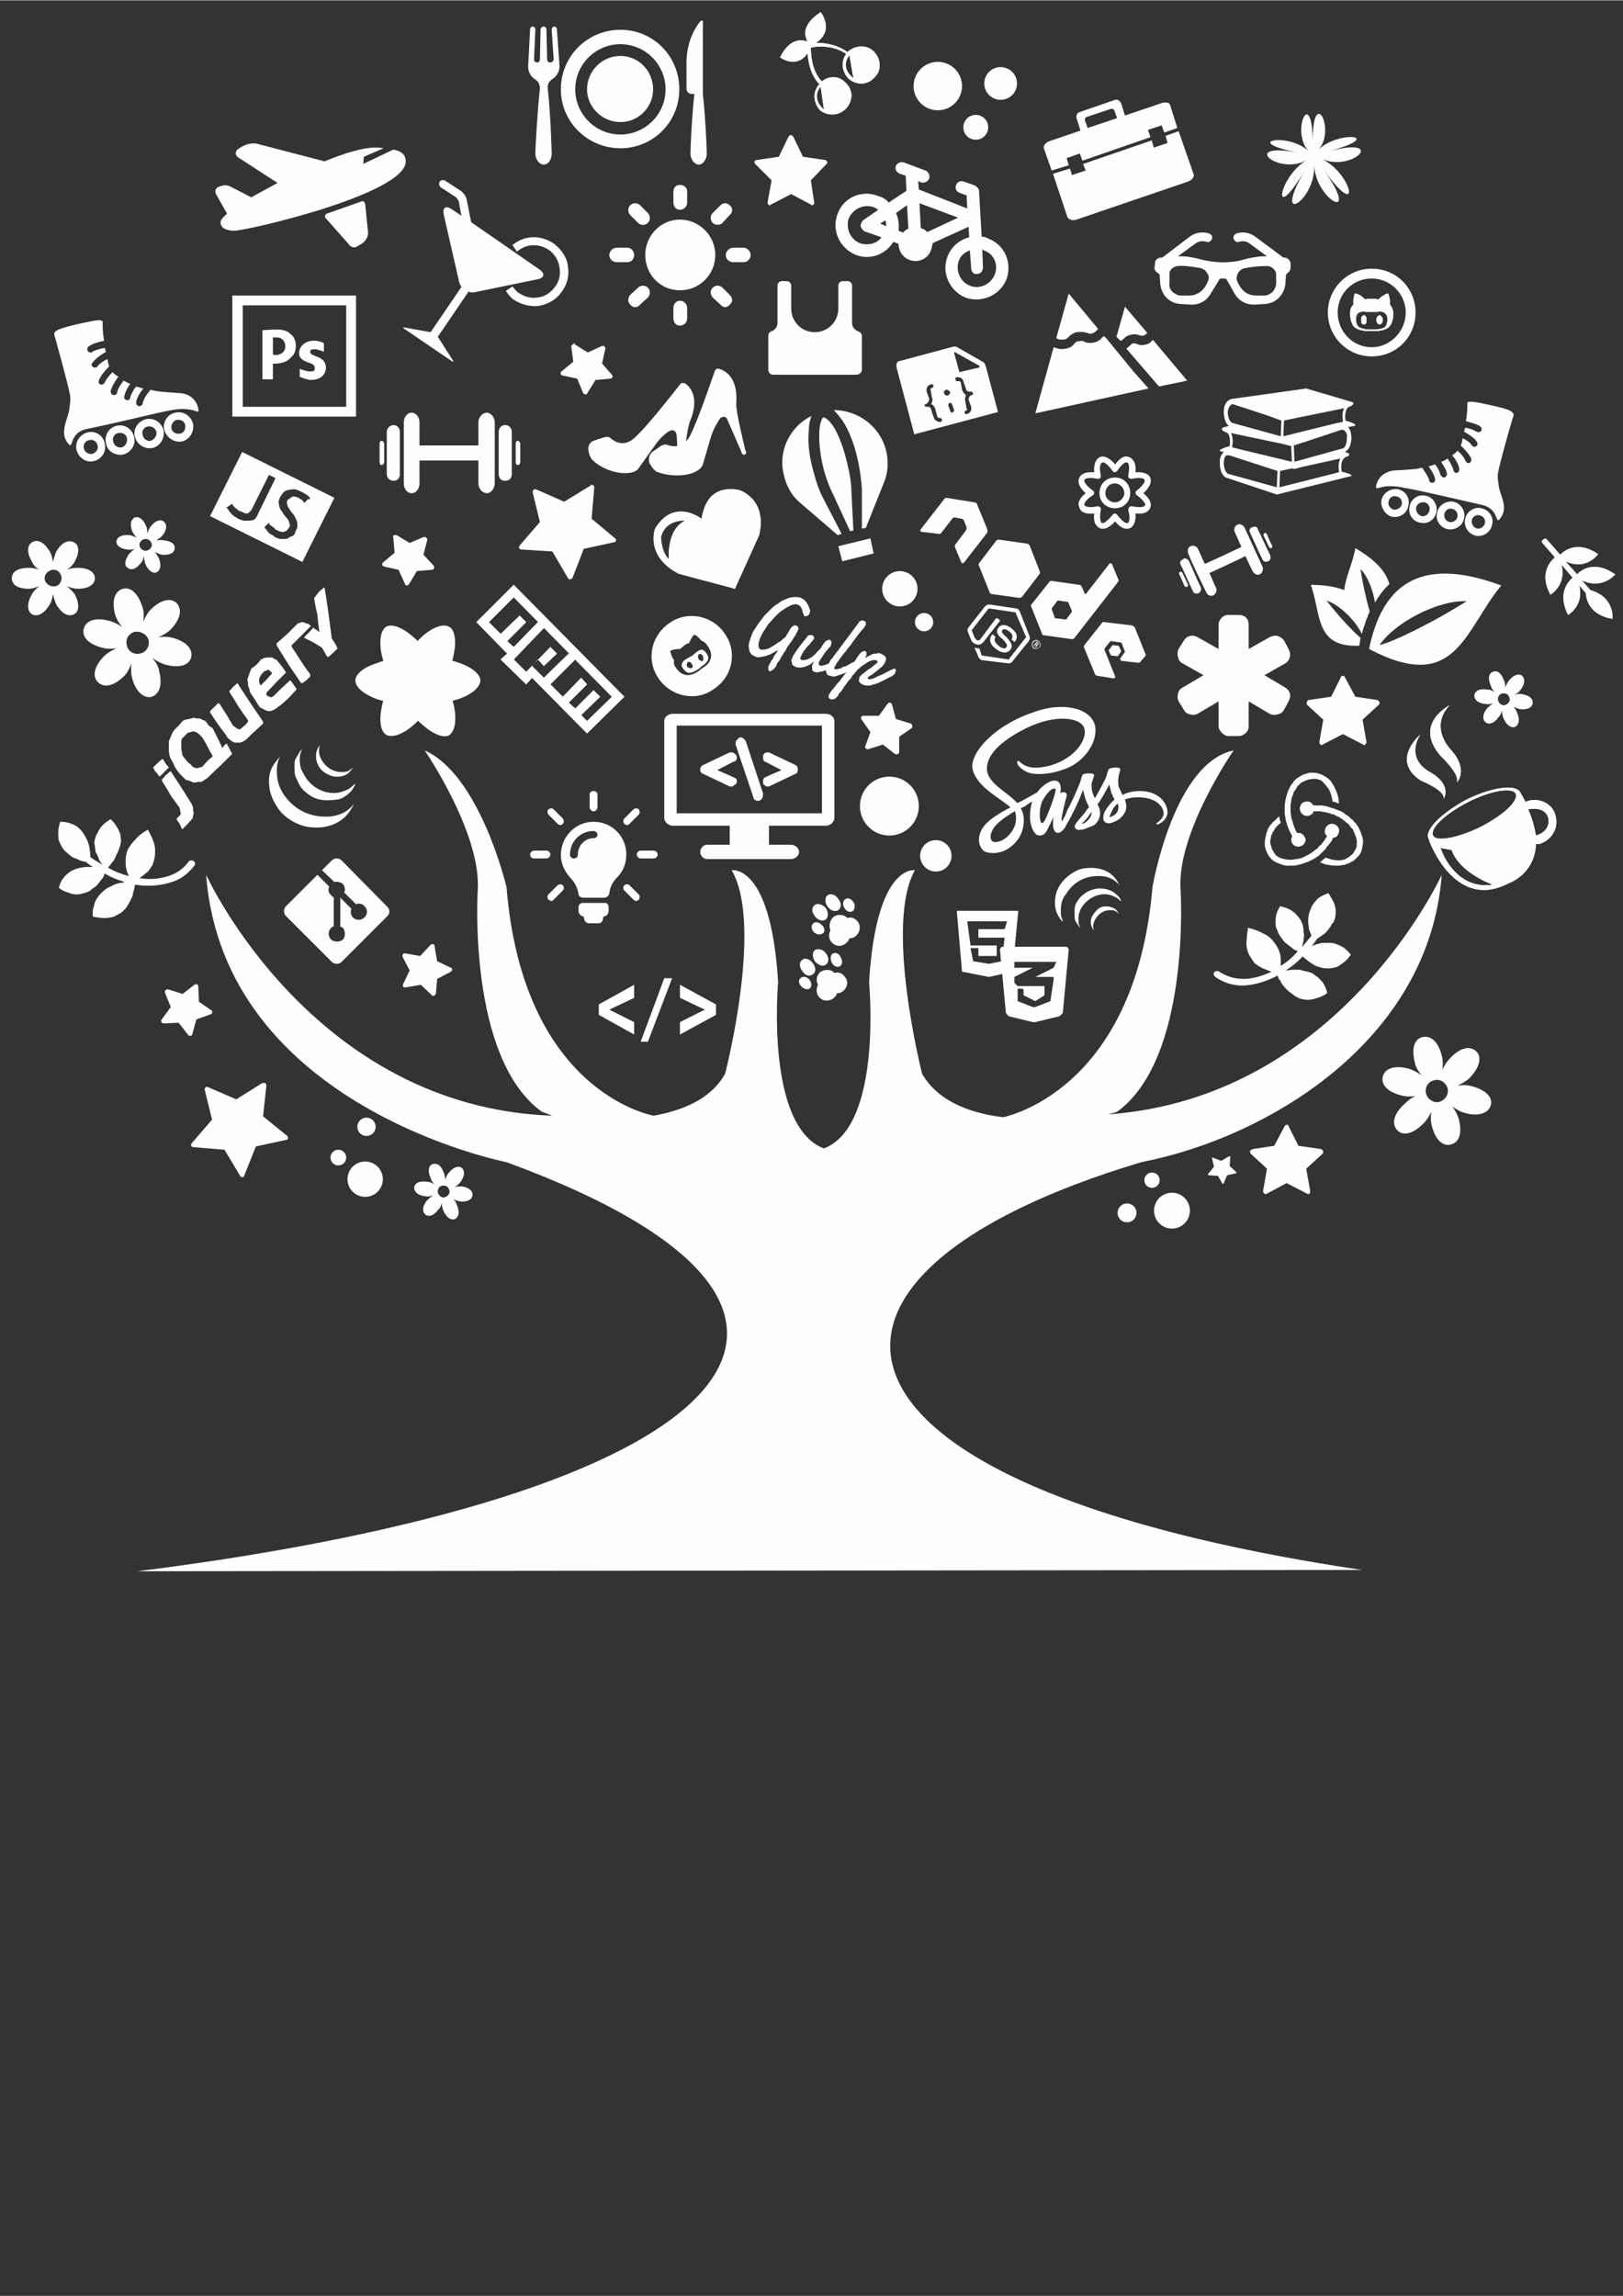<svg xmlns="http://www.w3.org/2000/svg" width="2480" height="3508" viewBox="0 0 2480 3507" shape-rendering="geometricPrecision" text-rendering="geometricPrecision" image-rendering="optimizeQuality" fill-rule="evenodd" clip-rule="evenodd"><rect x="0" y="0" width="2480" height="3507" fill="#333333" stroke="none"/><defs><style>.fil0,.fil1{fill:#fefefe}.fil1{fill-rule:nonzero}</style></defs><g id="Layer_x0020_1"><g id="_1185509040"><path class="fil0" d="M1207 982c0 1 0 1-1 2s-2 3-3 4l-3 6c-2 2-3 4-4 6-2 2-3 5-4 7s-3 4-4 5c-1 2-1 3-2 5-1 1-1 1-1 2-1 0-1 1-2 2-1 0-1 1-2 2-1 0-2 1-2 1-1 1-2 1-3 1-1-1-2-1-2-2v-6c1 0 1-1 1-1 0-1 1-2 2-4s2-4 4-6c1-3 2-5 4-7 2-3 3-5 4-7-2 2-5 3-8 5s-6 3-9 4-6 2-9 2c-3 1-5 1-8 0l-6-3c-2-2-3-4-4-6 0-3-1-5-1-8 0-2 1-5 1-7l1-1v-1c1-4 3-8 5-13 3-4 5-8 8-12l9-12 11-11c3-3 7-6 11-8 3-3 7-5 11-6 3-2 7-3 10-3 4-1 7 0 10 0 4 1 7 3 10 6 2 3 5 7 6 12 1 1 1 2 1 3s-1 2-1 3c0 2-1 3-3 4-1 1-2 1-4 1-1 0-2-1-2-3-1-1-2-4-2-6-1-3-2-5-3-6-2-2-3-2-5-3s-6 0-9 1c-4 2-8 4-12 7-4 2-8 6-12 10s-7 8-11 12c-3 5-6 9-9 14-2 4-4 8-5 12 0 1-1 3-1 4v4c0 1 1 2 1 3 1 1 2 2 3 2h5c3-1 5-1 7-2s5-3 7-4c3-2 5-3 7-5 3-1 5-3 6-4 2-2 4-3 5-4l9-15c1-1 3-2 4-3h3c1 0 1 0 2 1 0 0 1 0 1 1 0 0 1 1 1 2v2l-3 6c-1 2-2 4-3 5-1 2-2 3-3 5s-3 4-4 5zm69 33c-2 2-5 4-7 5-3 2-6 3-9 4s-5 2-8 2c-3 1-5 1-7 0-1 0-3-1-4-3v-7c1-2 2-4 3-7-1 2-3 3-5 5l-6 3c-3 1-5 2-8 2-3 1-5 0-8 0-1-1-2-1-4-2-1-1-2-1-2-2-1-1-1-3-1-4-1-1-1-3 0-5 0 0 0-1 1-2 0-1 1-3 3-6s4-6 7-10 7-9 12-15c1-2 2-3 3-3 2 0 3-1 4 0h2c0 1 1 1 1 2 1 0 1 1 1 1v2c0 1 0 1-1 1 0 1-1 2-2 3s-2 2-3 4l-4 4c-2 2-3 4-4 5-2 2-3 4-4 6l-3 6v2l2 2c3 0 5 0 8-1s5-2 8-4c2-2 5-4 7-7l6-6c1-2 2-3 3-5 1-1 2-3 3-4 1-2 3-3 4-3 1-1 2-1 3-1 2 0 3 1 3 2 1 2 1 3 0 4 0 1 0 2-1 4l-4 4c-1 2-2 3-4 5-1 2-3 4-4 6s-3 4-4 6-2 4-2 5c0 2 0 3 2 3 1 1 3 1 5 0 2 0 4-1 6-2 2 0 5-2 7-3 3-2 5-3 7-5l-2 9z"/><path class="fil0" d="M1279 1012c-1 1-1 2-2 4-1 1-2 2-2 3v2l1 1h3c2-1 3-1 5-1 2-1 3-2 5-3 2 0 4-1 6-2s3-2 5-3 3-2 5-2c0-1 1-1 1-1h1l2 2v3l-2 2c-1 2-2 2-4 3l-9 6c-3 2-6 3-9 4l-9 3c-3 0-5 0-7-1-2 0-3-1-4-1-1-1-2-2-2-3s-1-2-1-4c0-1 1-2 1-3 1-3 2-5 3-7l3-6c3-3 5-6 7-9 3-4 5-6 7-9l29-39c1-2 2-3 4-3 1-1 2-1 4 0 1 0 2 1 3 2v4c0 1-1 1-1 2-1 1-1 2-2 3-2 2-4 4-6 7-2 2-4 5-7 9-2 3-5 6-7 10-3 3-6 7-8 10-3 3-5 6-7 9-3 3-4 6-6 8z"/><path class="fil0" d="M1364 1022s1-1 2-1h1c1 0 1 1 2 2 0 1 0 2-1 3 0 1 0 2-1 3l-3 3c-5 2-10 5-14 7s-8 4-11 5c-4 1-7 2-10 3-3 0-6 0-9-1s-5-2-6-4c-2-1-2-3-1-5v-2c0-1 1-2 3-4 1-1 3-3 5-4 2-2 4-3 6-5 3-1 5-3 6-4 2-2 4-3 5-4 2-1 2-2 3-3 0-1 0-1-1-2 0 0-1 0-1-1h-6c-1 1-3 1-5 2s-4 2-6 4c-2 1-4 2-6 4-2 1-3 3-5 4-2 2-3 4-4 5-1 0-1 1-2 2 0 1-1 1-2 2s-2 3-2 4l-3 3-2 2c0 1-1 1-1 2l-2 2c0 1-1 2-2 3-1 2-2 3-3 5-1 1-2 3-3 4l-3 3c-1 1-1 2-1 3l-3 3-2 2c-1 0-2 1-3 1h-3c-1 0-3-1-3-2-1-1-1-2-1-4 1-1 1-2 2-3 0-1 1-1 1-2 1-1 1-2 2-3l2-2c3-4 6-8 10-12l9-12c4-4 7-8 9-12 3-4 6-7 8-11 1-1 1-2 2-3s2-3 3-4 2-2 4-3c1-1 2-1 3-1s2 1 3 2v5c-1 0-1 1-1 1 0 1-1 2-1 2 0 1-1 1-1 1l6-3 6-3c2-1 4-1 7-1 2-1 4-1 5 0 2 0 3 1 4 2 1 0 2 1 3 2s1 2 2 3c0 2 0 3-1 4 0 2-1 4-3 6-1 2-3 4-5 5-2 2-4 4-6 5-2 2-4 3-6 5-2 1-4 2-5 3s-2 1-2 2v1c0 1 1 1 2 1h3c1 0 3-1 6-2 3-2 6-3 11-5 4-2 9-5 16-8z"/></g><g id="_1185498192"><path class="fil0" d="M785 893l-57 57 47 48-10 9 39 38 9-10 84 85 57-56-169-171zm0 19l-38 38 18 18 29-28 10 10-29 29 10 9 37-38 9 9-46 48 19 19 37-38 10 10-20 19-9-10-9 10 18 18 38-37 10 9-38 38 19 19 28-29 9 10-28 28 10 9 28-28 10 10-29 28 9 9 38-37-150-152zm0-19zm0 19z"/><path id="_1" class="fil0" d="M785 893l-57 57 47 48-10 9 39 38 9-10 84 85 57-56-169-171zm0 19l-38 38 18 18 29-28 10 10-29 29 10 9 37-38 9 9-46 48 19 19 37-38 10 10-20 19-9-10-9 10 18 18 38-37 10 9-38 38 19 19 28-29 9 10-28 28 10 9 28-28 10 10-29 28 9 9 38-37-150-152zm0-19zm0 19z"/></g><path class="fil0" d="M969 1580l-54-30v-16l54-30v20l-38 18 38 19v19zm10 11l36-97h12l-37 97zm60-11v-19l38-19-38-18v-20l55 30v16z" id="_1185499504"/><path class="fil1" d="M592 1385l-70-71c-4-4-11-4-15 0l-15 15 19 18c4-1 9 0 13 3 3 4 4 9 2 13l18 18c4-2 10-1 13 3 5 5 5 12 0 17s-13 5-18 0c-3-4-4-9-2-13l-17-17v44c1 1 3 1 4 2 4 5 4 13 0 18-5 4-13 4-18 0-5-5-5-13 0-18 1-1 2-2 4-2v-45c-2 0-3-1-4-3-4-3-5-8-3-13l-18-18-48 48c-4 4-4 11 0 15l70 70c2 2 5 3 8 3 2 0 5-1 7-3l70-70c4-4 4-10 0-14z"/><path class="fil0" d="M1742 1208c-10 0-19 2-27 6-2-6-5-10-6-14 0-4-1-7 0-12 0-5 3-12 3-12 0-1 0-4-6-4-7 0-12 2-12 3-1 2-2 5-3 9-1 5-12 25-18 35-2-4-3-7-4-10-1-4-1-7-1-12 1-5 4-12 4-13 0 0 0-3-7-3-6 0-11 1-11 3-1 1-2 5-3 9s-15 36-20 44c-2 5-3 8-4 10-2 3-1 0-1 1-1 2-1 3-1 3-1 1-2 3-2 3-1 0-1-4 0-9 2-12 7-29 7-30 0 0 1-3-3-5-5-1-6 1-6 1-1 0-1 1-1 1s5-20-9-20c-8 0-21 10-26 18-4 2-12 7-20 11-3 2-7 4-10 5h-1c-16-18-47-30-46-54 1-9 4-32 60-60 45-22 81-16 88-2 9 20-20 57-67 62-18 2-27-5-30-8-3-2-3-3-4-2s-1 3 0 5c1 3 8 10 17 13s30 4 56-6c28-10 51-41 45-67-8-27-51-35-92-20-25 8-51 22-70 40-23 21-27 40-25 47 6 28 43 45 58 59-1 0-1 1-2 1-7 4-36 18-43 35-8 17 1 30 7 32 20 6 39-4 50-20s10-37 4-46v-1l7-3c3-3 7-5 10-7-1 5-3 12-3 20-1 11 3 24 8 29 3 3 6 3 7 3 7 0 10-6 13-12 4-8 8-17 8-17s-5 25 7 25c4 0 9-6 11-9v-1c0-1 1-1 1-1 1-3 6-10 11-21 8-15 15-34 15-34s1 5 3 12c1 5 4 9 6 15l-3 3c-1 2-3 4-4 6-6 7-13 15-14 17-1 3-1 5 1 7 2 1 4 2 7 1 6 0 9-2 11-3 3-1 6-2 10-4 6-5 9-11 9-19 0-4-2-9-4-13l2-2c9-14 16-28 16-28l3 12c1 3 3 7 5 11-8 7-14 16-16 21-3 10 0 14 5 15 2 1 5 0 8-1s7-3 10-5c6-5 11-11 11-19 0-4-1-7-2-11 7-3 16-4 28-3 26 3 32 19 31 26-2 7-7 10-9 12-2 1-2 1-2 2s1 1 2 1c3-1 14-6 15-18 0-16-15-33-42-33zm-200 67c-8 9-20 13-25 10-6-3-4-17 7-27 6-6 15-12 20-15 1-1 3-2 5-3 1 0 1-1 1-1h1c4 14 0 26-9 36zm63-42c-3 7-9 25-13 24-3-1-5-15-1-29 2-7 8-15 11-18 4-5 9-7 11-5 1 3-6 23-8 28zm52 24c-2 1-3 1-3 1-1-1 0-1 0-1s7-7 9-10c1-2 3-4 5-7v1c0 8-8 14-11 16zm39-9c-1-1 0-3 3-9 1-3 4-8 9-12 0 2 1 3 1 5 0 11-8 14-13 16z"/><path id="XMLID_49_" class="fil0" d="M930 1385v6c0 5-3 8-8 9l-1 5c-1 3-3 5-6 5h-15c-3 0-6-2-7-5l-1-5c-4-1-8-4-8-9v-6c0-3 3-6 6-6h35c3 0 5 3 5 6zm27-80c0 14-5 26-14 35-7 7-11 15-12 25-1 3-4 6-8 6h-31c-4 0-8-2-8-6-2-10-6-18-13-25-8-9-14-21-14-34 0-28 22-51 50-51s50 22 50 50zm-44-30c0-3-3-6-6-6-20 0-36 16-36 36 0 3 2 6 6 6 3 0 6-2 6-6 0-14 11-25 24-25 3 0 6-2 6-5zm-6-36c3 0 6-3 6-6v-20c0-3-3-5-6-5s-6 2-6 5v20c0 3 3 6 6 6zm-66 66c0-3-3-6-6-6h-19c-3 0-6 3-6 6s2 6 6 6h19c3 0 6-3 6-6zm158-6h-20c-3 0-6 3-6 6s3 6 6 6h20c3 0 6-3 6-6s-3-6-6-6zm-147 53l-14 14c-2 2-2 5 0 8 2 1 3 2 5 2 1 0 2-1 3-2l14-14c2-2 2-6 0-8s-5-2-8 0zm106-92c2 0 3-1 4-2l14-14c2-2 2-5 0-8-2-2-6-2-8 0l-14 14c-2 2-2 6 0 8 1 1 3 2 4 2zm-106-2c1 1 3 2 4 2 2 0 3-1 4-2 2-2 2-6 0-8l-14-14c-2-2-5-2-8 0-2 2-2 6 0 8l14 14zm110 94c-2-2-6-2-8 0s-2 6 0 8l14 14c1 1 3 2 4 2s3-1 4-2c2-3 2-6 0-8l-14-14z"/><path class="fil0" d="M2021 1500c-4-4-7-8-11-10-3-3-7-5-12-6s-9-2-12-3h-11c-3 0-6 1-7 1h-3c9-6 18-13 25-21l2 1c1 1 2 2 4 3 1 2 4 3 6 5 3 2 5 3 8 5 3 1 6 2 10 3 3 1 6 1 10 1s8-1 12-2c3-1 7-4 11-7s8-7 11-12c-3-4-7-8-11-11-4-2-7-4-11-5-3-2-8-2-12-2h-10c-3 1-5 1-8 2s-5 2-6 2c-1 1-1 1-2 1 1-1 3-3 5-6s3-4 3-5l2-1c1-1 2-2 4-3s4-3 6-4c2-2 4-4 6-7 2-2 4-5 5-8 3-2 4-5 5-9s1-8 1-11c0-4-1-8-3-13-2-4-5-9-8-14-6 2-12 5-16 8-4 4-7 8-9 11-2 4-3 8-5 13-1 5-1 9-1 12 0 4 1 7 1 11 2 4 2 6 3 7 0 1 0 2 1 3-4 5-9 11-15 18l1-2c0-1 1-3 1-5 1-2 1-4 1-7 1-3 1-5 0-9 0-3 0-6-1-9 0-3-2-6-3-9-2-3-4-6-7-9-2-3-6-5-10-8-4-2-10-4-15-5-3 5-5 9-6 14s-1 9-1 12c0 4 1 8 3 11 1 4 3 7 5 10s4 5 6 8c3 2 6 5 8 6 2 2 4 3 6 5 2 1 4 2 5 2 0 1 1 1 1 1-8 9-17 17-26 22v-11c0-4-1-8-3-13s-5-9-8-13-8-9-15-12c-7-4-15-7-24-9-1 7-2 13-2 19-1 6 0 11 1 15s3 8 5 11l6 9c3 2 5 4 9 6 3 2 6 3 9 4 2 1 5 2 8 3-15 7-29 11-43 11s-26-4-37-11c-1-1-3-1-4-1s-2 1-4 2c0 1-1 2 0 4 0 1 1 2 2 3 13 9 28 14 45 13 16-1 33-6 50-15l1 2c0 2 1 3 3 5 1 2 2 5 4 7 2 3 5 6 7 8 3 3 6 5 9 7 3 3 6 4 10 6 4 1 8 2 12 2 5 0 9-1 15-3 5-1 10-4 15-7-1-7-4-12-7-17z"/><g id="g4224"><path id="path4228" class="fil0" d="M472 1263c-16-2-36-13-46-27s-15-27-15-43c0-13 4-23 14-34l3-4-3 7c-1 4-2 8-2 16 0 13 3 24 11 36 14 20 35 32 59 33 17 1 31-3 42-13l6-6-3 5c-12 23-37 34-66 30zm17-42c-6-1-13-4-19-9-8-6-12-11-16-21-3-6-4-7-4-18s0-12 4-18c2-3 4-8 6-9l2-3-2 5c-2 5-2 8-2 15 1 8 1 10 5 17 12 26 42 38 65 27 4-1 9-5 11-7 5-5 5-3 0 5-4 6-12 12-19 15-7 2-24 3-31 1zm13-38c-7-3-13-8-16-15-4-7-4-18-1-24s5-7 3-3c-2 9 1 19 10 28 6 6 14 10 24 10 7 0 11-1 15-5 3-3 3-2-2 4-6 8-22 11-33 5z"/></g><path class="fil0" d="M1963 1234v8c1 5 1 7 2 12l3 9c0 1 1 2 1 3l2 4c1 1 1 3 2 4l1 2c1 1 1 1 0 2-4 9 5 18 14 14 3-1 5-3 6-6 1-1 1-2 1-3v-1c0-1 0-2-1-3s-1-1-1-2c-1-2-3-3-4-4-2-1-3-1-5-1h-2v-1c-1 0-1 0-1-1-1-1-2-3-2-5 0 0-1 0-1-1-1-2-1-4-2-6l-1-4c-1-2-2-5-2-7-1-5-1-8-1-13 0-4 0-7 1-10 0-4 1-7 3-11l1-4c1 0 1-1 1-1 0-1 1-1 1-1 1-2 3-5 4-7 1-1 2-1 3-2v-1c2-1 3-3 5-3 4-2 8-4 12-4 4-1 9-1 13 1h1c2 1 4 2 5 4l4 4c1 2 2 3 3 4 4 6 6 13 7 19v2c1 0 4 1 5 1s1 1 1 1c1 0 3 1 4 1 0-2-1-8-1-9-1-5-3-10-5-14l-1-2c0-1 0-1-1-2-1-2-4-6-5-8-1 0-1 0-1-1l-5-4c-2-1-5-3-7-4s-4-1-6-2c-3-1-5-1-8-1h-5c-4 1-6 2-10 3-3 2-9 5-11 7l-1 1c0 1-1 1-2 2l-1 1v1l-1 1c0 1 0 1-1 1-1 2-2 3-3 5l-1 2c-2 4-3 7-4 11-1 2-1 5-2 7 0 3-1 6-1 8v4z"/><path class="fil0" d="M1986 1234c0 2 1 4 1 6 1 0 1 1 1 1 2 3 5 5 9 5s7-2 9-4c0-1 1-2 1-3h11c2 1 4 1 6 1 2 1 3 1 5 1 2 1 2 1 3 1s1 0 2 1l5 1c2 2 5 3 8 4 0 1 1 1 2 2h1c1 1 3 3 5 4l3 3c1 0 2 1 3 2l2 3c1 1 2 3 4 4 0 1 1 2 1 3 1 2 2 4 3 7 2 4 3 9 2 14v3c-1 3-2 5-4 8l-2 3-2 2h-1v1l-2 1c-1 1-2 2-3 2-1 1-2 1-3 2-7 3-16 2-24 0 0 0-1-1-2-1h-1l-2-1h-1c-1 0-2 1-2 1l-7 6 3 1c1 0 1 0 2 1 3 1 6 2 9 2 5 1 7 1 12 1 3 0 6 0 8-1h2c2 0 4-1 5-2h2c1-1 1-1 2-1 1-1 2-1 3-2l3-1 4-4c1 0 1-1 2-2l3-3c3-4 4-8 5-14 1-4 1-9 0-13-2-6-4-12-7-17l-3-4c0-1-2-2-3-3l-2-3c-1 0-1-1-2-1l-5-5c-1 0-2-1-3-2h-1l-3-3-4-2c-2-1-5-2-8-3-2-1-4-2-6-2-5-2-11-4-17-4h-11c-2-3-5-6-9-6-2 0-3 0-6 1-1 1-3 2-4 3v1s0 1-1 1c0 2-1 3-1 4z"/><path class="fil0" d="M1971 1322h8l4-1c5-1 10-3 16-5l6-3c2-1 6-3 8-5l2-1 3-3 3-3 2-2 3-3v-1c3-3 8-9 10-13v-1c1-2 1-1 3-2h1c1-1 2-1 3-2 2-3 4-6 3-11-2-6-9-10-15-7-2 1-2 1-3 2-4 4-5 10-2 14l2 2c-2 2-3 4-4 6l-4 5c0 1-1 2-2 2v1h-1l-3 3v1c-2 1-7 5-8 6-3 2-6 4-10 6s-6 3-9 4c-2 0-4 1-6 1h-2c-2 1-4 1-6 1h-5c-6-1-12-2-17-6h-1c0-1-1-2-2-3-1-2-2-3-3-5-1-1-2-3-2-5-2-5-3-9-1-14 0-2 0-3 1-5s2-5 4-7c0-1 2-4 3-5 0 0 1 0 1-1l2-2c1-1 2-2 3-2 0-1 1-1 1-2 0 0 0-1-1-2 0-2-1-4-1-6v-1c-1 0-2 1-3 2l-6 6c-1 0-2 1-2 2-2 2-3 3-5 6s-3 7-4 10l-1 4c-1 5-2 11-1 17 1 3 2 6 3 8l2 4c1 1 2 3 3 4l1 1 2 2 2 2c1 0 2 1 4 2 5 2 9 4 15 5h6z"/><path id="path3375" class="fil1" d="M1579 981c-2 2-2 6 1 8 2 2 6 1 8-1 2-3 1-6-1-8-3-2-6-2-8 1zm-10-151l-42-6c-2 0-4 0-5 2l-26 34c-1 1-1 2 0 4l16 40c0 1 2 3 3 3l43 6c1 0 3-1 4-2l26-34c1-1 1-3 1-4l-16-41c-1 0-1-1-2-1 0-1-1-1-2-1zm-72 176c-1-1-2-2-2-3l-5-12c-2-2 0-2 0-2 3 1 3 1 6 1 0 1 0 1 1 1l3 10h1l40 6c1 0 1 0 1-1l25-32c1 0 1 0 1-1l-16-37c0-1 0-1-1-1l-40-6-1 1-25 32v1l4 10c3 6 7 6 9 3l24-32h2l4 3v1l-25 32c-4 5-9 6-15 2-2-1-3-2-5-7l-4-10c-1-2-1-5 1-7l25-32c2-2 4-3 7-3l40 6c3 0 5 2 6 4l15 38c1 2 1 5-1 8l-25 31c-1 2-4 3-6 3l-41-5c-1-1-2-1-3-2zm72-176zm140 156s0 1 1 1l3 7v1l-5 7h-1l-9-1-1-1-3-7c0-1 0-1 1-1l5-7 9 1zm30 26c1 0 3 0 4-2l7-8c1-1 1-3 0-4l-16-40c-1-1-2-2-4-3l-42-5c-2-1-3 0-4 1l-27 34c-1 1-1 3 0 5l16 39c1 2 2 3 4 3l25 4s1-1 2-1v-2l-16-40c-1-1 0-2 0-3l8-10c1-1 2-1 2-1l14 2c1 0 1 0 2 1l5 13s0 1-1 2l-6 8c0 1-1 1 0 2 0 1 1 1 1 2l26 3zm-110-66h-1l-15-2h-1l-5-14v-1l9-12h1l14 2h1l6 14v1l-9 12zm70-85c-1 0-1-1-2-1s-2 0-2 1l-35 45c-1 1-1 1-2 1 0 0-1-1-1-2l-4-9c-1-2-2-3-4-3l-42-6c-2 0-3 0-4 2l-27 34c-1 1-1 3 0 4l16 40c0 2 1 3 3 3l43 6c2 0 3-1 4-2l66-85c1-1 2-3 1-4l-10-24zm-191-47c1-1 1-3 1-5l-16-39c0-1-1-2-1-2h-1c0-1-1-1-2-1l-43-7c-1 0-3 1-4 3l-35 45c-1 1-1 2-1 2 1 1 1 2 2 2l26 3c1 1 3 0 4-1l17-22c1-1 2-2 4-2l10 2c1 0 2 0 2 1 1 0 2 1 2 2l4 10c0 2 0 3-1 5l-16 21c-1 1-1 2-1 4l10 24c0 1 1 1 2 1 0 0 1 0 2-1l35-45zm75 169l1 1c0 1 1 0 1 0 1-1 0-1 0-2h-1l-1 1zm1-3l2 1c0 1 2 2 0 4 0 1-1 0-2 0 1 1 1 1 0 2 0 1-1 2-1 2l-1-1 1-2v-1l-1-1-2 3-1-1 5-6zm5 8c-3 3-7 4-10 2-3-3-3-7-1-10s7-4 9-1c3 2 4 6 2 9zm-67 3c-12-9-10-17-6-22 0 0 1-1 1 0l4 3v1c-2 4-2 7 5 13 6 5 10 5 12 2 1-2 2-4-6-12-8-6-11-12-6-18 4-5 11-5 19 1 9 7 11 13 6 21h-1l-4-3v-1c2-5 1-8-4-12-7-5-9-3-10-2-2 2-2 4 6 11 8 9 10 13 6 19-5 6-13 6-22-1z"/><g id="_1013685616"><path class="fil1" d="M607 1021c12-21 26-38 39-50 16-14 32-19 40-14 9 4 12 22 7 44-3 17-12 37-23 57-12 20-25 38-38 49-17 15-33 20-42 15-8-5-11-20-7-41 3-17 12-39 24-60z"/><path class="fil1" d="M607 1058c-12-21-20-42-24-59-4-21-1-37 7-42 9-5 25 1 42 16 13 11 27 28 38 48s20 41 24 58c4 22 1 38-8 44-8 4-23-1-39-15-14-11-28-30-40-50z"/><path class="fil1" d="M638 1003c24 0 47 3 63 9 21 7 33 18 33 27 0 10-13 22-35 29-16 5-38 8-61 8s-45-3-61-8c-22-8-34-19-34-29 0-9 12-20 32-26 16-7 39-10 63-10z"/><circle class="fil0" cx="638" cy="1039" r="18"/></g><path id="path69404" class="fil1" d="M2203 1336s-155 341-510 366c8-2 14-4 14-4 113-82 97-338 97-338-7-87 81-214 81-214-92 19-124 209-124 209-27 317-231 352-231 352 1 2 8-2 9 0-50-5-104-22-130-67 0 0-58-228-11-311 0 0-59-11-70 171 0 0 21 220-69 254-90-34-70-254-70-254-11-182-71-171-71-171 49 83-10 311-10 311-22 39-65 56-109 64-11-2-200-42-225-349 0 0-40-171-125-209 0 0 87 127 81 214 0 0-16 256 98 338 0 0 6 2 16 6-368-13-529-368-529-368 27 355 459 439 459 439 632 232 336 512-564 625l1871-2c-873-130-912-451-337-623 191-37 440-184 459-439z"/><g id="_1013691088"><path id="path69512" class="fil1" d="M2347 1276c-2-11-5-25-12-40 15-3 28 1 31 14 2 12-5 22-19 26zm-85-13c-35 17-68 23-72 13-6-10 18-33 53-51s68-23 73-13c5 11-19 33-54 51zm-58 39l-3-7 17 3c13 36 63 53 63 53-55 9-77-49-77-49zm173-56c-4-18-23-28-42-23-2 1-3 1-4 2-2-5-6-11-8-15v1h1-1v-1c-7-13-43-8-82 11-39 21-65 47-58 60 0 0 1 2 1 3 2 6 41 107 121 65 0 0 40-13 42-60h5c19-6 30-24 25-43zm0 0z"/><path id="_1_0" class="fil1" d="M2347 1276c-2-11-5-25-12-40 15-3 28 1 31 14 2 12-5 22-19 26zm-85-13c-35 17-68 23-72 13-6-10 18-33 53-51s68-23 73-13c5 11-19 33-54 51zm-58 39l-3-7 17 3c13 36 63 53 63 53-55 9-77-49-77-49zm173-56c-4-18-23-28-42-23-2 1-3 1-4 2-2-5-6-11-8-15v1h1-1v-1c-7-13-43-8-82 11-39 21-65 47-58 60 0 0 1 2 1 3 2 6 41 107 121 65 0 0 40-13 42-60h5c19-6 30-24 25-43zm0 0z"/></g><g id="_1013697648"><path id="path69514" class="fil1" d="M2171 1192s38 15 35 28c0 0 14-21-21-41 0 0-38-18-15-57 0 0-46 39 1 70zm0 0z"/><path id="_1_1" class="fil1" d="M2171 1192s38 15 35 28c0 0 14-21-21-41 0 0-38-18-15-57 0 0-46 39 1 70zm0 0z"/></g><g id="_1013693776"><path id="path69516" class="fil1" d="M2226 1195s19-19-9-50c0 0-34-34-2-68 0 0-56 28-14 77 0 0 31 29 25 41zm0 0z"/><path id="_1_2" class="fil1" d="M2226 1195s19-19-9-50c0 0-34-34-2-68 0 0-56 28-14 77 0 0 31 29 25 41zm0 0z"/></g><path id="path69558" class="fil1" d="M2006 217c-1-89-35-16-6 14-29-30-108-16-15 2-93-18-32 36 12 11-44 25-56 105-2 14-54 91 16 49 13-6 3 55 74 90 14 6 60 84 45 6-3-16 48 22 103-36 10-11 93-25 14-33-15-2 29-31-9-101-8-12z"/><path class="fil0" d="M1057 1002h-1c-6 4-13 6-14 12-1 3 0 5 2 7 7 11 15 6 26-1v-1c9-6 17-12 9-22-2-3-4-4-6-5-6 0-10 5-16 10zm0 18c-2 1-5 0-7-2-1-2-1-5 1-7 2-1 5 0 6 3 2 2 2 5 0 6zm17-11c-1 1-5 0-6-2-2-3-2-6 0-8 2-1 5 0 6 3 1 2 1 6 0 7zm-52-57c-28 20-35 57-15 85 19 27 57 35 84 15 29-19 36-58 16-85-19-28-58-35-85-15zm53 67c-1 0-2 2-4 3s-3 3-4 3c-4 3-21 14-34-5-3-4-4-8-3-13-2 0-4-6-6-13 0 0 4-3 15-3 1-1 4-3 6-5 3-2 6-4 8-4 4-10 8-13 8-13 6 3 10 8 10 9 3 1 7 3 10 8 14 19-2 31-6 33z" id="_1013683600"/><path class="fil0" d="M1525 629l-19-71c-1-2-1-3-3-5l-42-24h-4l-82 22c-4 0-6 4-5 10l27 102 128-34zm-67-3c0 1-1 3-3 4-1 0-3-1-3-3l-3-8c0-1 0-4 3-4 1 0 2 0 3 3l3 8zm0-87c0-1 1-3 2-1l36 20c1 0 1 3 0 3l-30 7-8-29zm12 56l-2-12c-2-1-3-2-4-1-3 0-4-1-4-3-1-1 0-2 1-3 5-1 10 1 11 6l4 11c0 4 4 5 7 5 2-1 3 0 3 1 2 3 0 4-1 4-4 1-5 5-5 7l4 11c1 5-1 10-7 11-2 0-3 0-3-2 0-1 0-3 2-3 1-1 3-2 1-3l-2-12c-1-3 0-6 1-9-2-1-5-5-6-8zm-24 0c2-1 4 2 6 3 0 3-2 5-4 6-2 0-5-1-5-3-2-3 1-6 3-6zm-31 22c3-2 5-5 5-8l-4-11c-1-5 1-10 6-11 2-1 4 0 4 1 1 2 0 4-2 4-2 1-3 2-2 3l2 12c2 3 0 7-1 10 3 1 5 4 6 7l3 11c1 3 2 3 3 3 3 0 4 1 4 2 1 1 0 3-1 4-5 1-10-3-11-6l-4-12c0-3-3-6-6-5-2 0-4 0-4-2-1-1 0-2 2-2z"/><g id="_1013712592"><path class="fil0" d="M2096 544c-37 0-67-30-67-67s30-67 67-67c38 0 67 30 67 67s-29 67-67 67zm0-119c-29 0-52 23-52 52s23 53 52 53c28 0 52-24 52-53s-24-52-52-52z"/><path class="fil0" d="M2108 481c1 0 2 1 3 2s2 3 2 5c0 3-1 4-2 6-1 1-2 1-3 1s-2 0-3-1c-1-2-2-3-2-6 0-2 1-4 2-5s2-2 3-2zm16-16c3 4 5 8 5 13 0 4 0 7-1 10-1 4-2 6-3 8-2 2-3 4-5 5s-4 2-5 2c-1 1-3 1-5 1-2 1-3 1-4 1h-20c-1 0-2 0-4-1-2 0-4 0-5-1-2 0-3-1-5-2s-4-3-5-5-2-4-3-8c-1-3-1-6-1-10 0-5 1-9 5-13v-6c0-3 1-8 2-11 5 0 10 3 16 9 2-1 5-1 10-1 4 0 7 0 10 1 3-2 5-5 8-6 2-2 4-2 5-3h2c2 3 2 8 3 11v6zm-28 38c9 0 15-1 19-3 3-2 5-6 5-13 0-4-1-7-4-9-1-1-2-2-4-2-1-1-4-1-8 0h-15c-2 0-4 0-5-1-1 0-3 1-4 1-2 0-3 1-5 2-2 2-3 5-3 9 0 7 2 11 6 13s9 3 18 3zm-12-22c1 0 2 1 3 2s1 3 1 5c0 3 0 4-1 6-1 1-2 1-3 1s-2 0-3-1c-1-2-1-3-1-6 0-2 0-4 1-5s2-2 3-2z"/><path id="_1_3" class="fil0" d="M2108 481c1 0 2 1 3 2s2 3 2 5c0 3-1 4-2 6-1 1-2 1-3 1s-2 0-3-1c-1-2-2-3-2-6 0-2 1-4 2-5s2-2 3-2zm16-16c3 4 5 8 5 13 0 4 0 7-1 10-1 4-2 6-3 8-2 2-3 4-5 5s-4 2-5 2c-1 1-3 1-5 1-2 1-3 1-4 1h-20c-1 0-2 0-4-1-2 0-4 0-5-1-2 0-3-1-5-2s-4-3-5-5-2-4-3-8c-1-3-1-6-1-10 0-5 1-9 5-13v-6c0-3 1-8 2-11 5 0 10 3 16 9 2-1 5-1 10-1 4 0 7 0 10 1 3-2 5-5 8-6 2-2 4-2 5-3h2c2 3 2 8 3 11v6zm-28 38c9 0 15-1 19-3 3-2 5-6 5-13 0-4-1-7-4-9-1-1-2-2-4-2-1-1-4-1-8 0h-15c-2 0-4 0-5-1-1 0-3 1-4 1-2 0-3 1-5 2-2 2-3 5-3 9 0 7 2 11 6 13s9 3 18 3zm-12-22c1 0 2 1 3 2s1 3 1 5c0 3 0 4-1 6-1 1-2 1-3 1s-2 0-3-1c-1-2-1-3-1-6 0-2 0-4 1-5s2-2 3-2z"/></g><path id="path4058" class="fil0" d="M278 1266l-3-7c-3-4-5-7-5-8v-1l3-3 3-3v-2c0-2-1-4-1-6l-1-3-13-18c-6-11-13-21-13-22l-1-2 6-7 7-6h1c1 1 7 11 15 23l14 22 3 5 2 5v4l1 5-1 4-1 4-7 8-8 8h-1zm149-188c-9 7-10 7-15 8-4 0-6-1-11-4l-4-2-4-6-3-5-4-6-4-6-1-5-2-5v-5l-1-4 1-4c1-1 2-6 3-8l2-5 8-6 7-8 4-2 4-1h9l3 2 4 2 4 5 4 5 3 4 3 5-15 15-15 16v3l1 1c1 1 3 2 4 2l2 1 2-1 2-1 12-12 13-12h1c1 1 3 4 5 7l4 6v1l-1 1-11 12c-7 6-13 12-14 12zm-13-52l-2-2-1-1h-2l-2 1-3 1-3 3-3 4-1 2c-2 4-1 10 1 12v1l9-9 9-10-2-2zm-98 163c-1 0-3 2-5 3l-3 2h-5l-4 1h-4c-1-1-4-2-7-3l-4-1-5-5-4-4-4-5-4-6-3-7-3-5-2-5-1-6v-16l2-5c1-2 3-7 4-9l3-4 6-6 6-7 4-2 5-1 5-1 3-1 4 1h5l4 2 5 2 5 7 6 4 3 6 7 14c2 5 4 8 4 9l1 1 3-4c2-1 3-3 3-3l4 7 4 8 1 1-18 18c-11 10-20 19-21 20zm7-38c-2-3-5-9-8-15l-6-10-4-4-5-4-4-1h-2l-3 1-4 1-4 4-5 5-1 3v13l1 5 1 5 4 5 4 5 4 3c1 1 3 3 3 4l3 1 2 1h3l3-1 4-1 8-9 8-7-2-4zm52-21c-1 1-3 2-5 3l-3 1h-8l-3-1-3-2-5-4-3-5-12-16-12-18v-2l6-6 6-6h2l11 17 10 17 3 2 4 3h1l2 1 3-2 2-2 4-3 4-5v-2l-14-20c-7-12-14-22-14-23l-1-1 6-7 7-6 1 2s9 14 19 29l19 28v3l-13 12c-7 6-13 13-14 13zm86-87h-1l-19-28-18-29v-1l-1-2 17-15 16-16 3-1 3-1h2l3 1 2 1c2 0 4 1 5 2l2 2-15 15-15 15 1 1v1l13 20c7 11 13 19 14 20 0 0 1 1 1 2v3l-6 6-6 4h-1zm40-40h-1l-4-7-4-7-13-8-14-7v-1s3-4 7-7l7-8 1 2c1 0 3 1 5 3l3 2c0-1-2-13-3-26-3-13-5-25-5-26l1-1 6-8 8-7 1 1s3 17 6 39l5 38 4 6c2 3 4 7 4 8l1 1-7 7-7 6h-1zm-259 181c-1-2-3-5-5-6l-3-6 7-7 7-6h1c0 1 2 3 4 7l5 6-7 7-7 7-2-2z"/><path class="fil0" d="M1971 1059c-1-4-4-7-7-9l-32-19 32-18c3-2 6-5 7-10 1-4 0-8-2-12l-7-13c-2-3-6-6-10-7s-8 0-12 2l-32 18v-37c0-4-1-8-4-11s-7-4-11-4h-16c-4 0-7 1-10 4s-5 7-5 11v37l-32-18c-4-2-7-3-11-2-5 1-8 4-10 7l-8 13c-2 4-2 8-1 12 1 5 3 8 7 10l32 18-32 19c-4 2-6 5-7 9s-1 8 1 12l8 13c2 4 5 6 10 7 4 1 7 1 11-1l32-19v37c0 5 2 8 5 11s6 5 10 5h16c4 0 8-2 11-5s4-6 4-11v-37l32 19c4 2 8 2 12 1s8-3 10-7l7-13c2-4 3-8 2-12z" id="_1013708368"/><path class="fil0" d="M2022 1099l-6 34c0 2 0 3 2 4 0 0 1 1 2 1l1-1 31-16 31 16 1 1c1 0 2-1 2-1 1-1 2-2 2-4l-6-34 25-23c1-1 1-3 1-4l-3-3-34-5-16-30c-1-2-2-2-3-2s-3 0-3 2l-15 30-35 5c-1 1-2 2-2 3-1 1 0 3 0 4l25 23zM938 828c2 0 3-1 3-2 1-2 0-3-1-4l-36-30 4-47c0-2 0-4-2-4 0-1-1-1-1-1-1 0-2 0-2 1l-41 25-43-19h-2s-1 0-2 1-1 2-1 4l11 45-31 36c-1 1-1 2-1 4 1 1 2 2 4 2l47 3 24 41c1 1 2 2 3 2l1-1c1 0 2 0 3-2l17-44 46-10zm456 280c0-1-1-2-2-3l-23-7-6-22c-1-2-2-3-3-3h-1c-1 0-2 1-3 2l-13 18h-24c-1 0-2 0-3 2-1 1 0 2 0 3l14 20-8 22c0 1 0 2 1 3s2 1 3 1h1l22-7 18 14c1 1 2 1 3 1h1c2-1 3-2 3-4v-23l19-13c1-1 1-2 1-4zm-705 376c1-1 2-2 2-3 0-2-1-3-2-3l-21-10-4-23c0-2-1-3-2-3h-2s-1 0-2 1l-16 17-23-4h-1c-1 0-2 1-3 2v3l11 21-10 21c-1 1 0 3 0 4 1 1 2 1 3 1h1l23-4 17 16c0 1 1 1 2 1h1l3-3 2-23 21-11zm-88-663l2 23-18 15c-1 1-1 2-1 4 1 1 2 2 3 2l22 5 10 22c0 1 1 2 3 2 1 0 2-1 3-2l12-20 23-2c1 0 3-1 3-2 1-1 0-3 0-4l-16-17 6-23c0-1-1-3-2-3 0-1-2-1-2-1h-2l-21 9-20-12h-4c-1 1-2 2-1 4zm-482 46c-6 0-12 1-17 3 5-3 9-7 12-12 8-15 7-26-1-30s-18-1-27 14c-2 5-4 11-5 16-1-5-2-11-5-16-9-15-19-19-27-14-7 4-9 15 0 30 2 5 6 9 11 12-5-2-11-3-16-3-18 0-26 7-26 16s8 16 26 16c5 0 11-2 16-4-5 4-9 8-11 12-9 15-7 27 0 31 8 4 18 0 27-15 3-5 4-10 5-16 1 6 3 11 5 16 9 15 19 19 27 15s9-16 1-31c-3-4-7-8-12-12 5 2 11 4 17 4 17 0 26-7 26-16s-9-16-26-16zm-31 27c-6 3-14 1-18-5s-1-14 5-17c6-4 14-2 17 4 4 6 2 14-4 18zm176 80c-7-2-15-2-22-1 7-3 14-7 19-12 16-17 17-31 9-40-8-8-23-7-40 10-5 5-8 12-11 18 1-7 1-15-1-21-7-23-19-32-30-29-12 3-18 17-12 40 2 6 6 13 11 19-6-5-13-8-20-10-22-6-36 0-39 12-3 11 5 23 28 29 7 2 14 2 22 1-7 3-14 7-19 12-16 16-18 32-9 40 8 8 23 7 40-10 5-5 8-12 11-19-1 8-1 15 1 23 6 22 19 31 30 28 11-4 17-17 11-40-1-7-5-13-10-19 6 4 13 8 20 10 23 6 36 0 39-11 3-12-6-24-28-30zm-50 24c-9 2-18-3-20-12-3-9 2-18 11-21 9-2 19 3 22 12 2 9-3 19-13 21zm16-194c-2 3-4 7-5 11 0-5 0-9-2-12-4-11-12-15-17-13-6 3-8 10-4 21 2 4 4 7 7 10-4-2-7-3-11-4-12-1-19 3-20 9s5 12 17 13c4 1 7 0 11-1-3 2-6 5-9 8-7 10-7 18-2 21 5 4 12 3 20-7 3-3 4-7 5-11 0 4 1 8 2 12 5 11 12 15 17 13 6-3 8-10 4-21-2-4-4-8-7-10 4 1 7 3 11 4 13 1 19-3 20-9s-4-12-17-13c-3-1-7 0-11 0 3-2 6-4 9-7 8-10 7-18 2-22-5-3-12-2-20 8zm2 29c-1 5-6 8-10 8-6-1-9-5-9-10 1-5 6-9 11-8s8 5 8 10z"/><circle class="fil0" cx="1359" cy="1231" r="19"/><circle class="fil0" cx="1359" cy="1231" r="45"/><path class="fil0" d="M370 690l141 70-49 98-141-70 49-98zm24 95c-1 3-3 6-5 8-2 1-5 2-8 2h-8c-3-1-5-1-9-3-1 0-2-2-5-3-1-1-3-2-5-4-1-2-3-3-4-5s-2-3-4-5l9-6c0 1 1 2 1 3l4 4c2 0 3 3 4 3 1 1 4 2 5 2 3 2 6 3 9 3 2-1 4-3 6-5l27-54 10 5-27 55zm54 33c-3 1-6 2-8 4-3 1-6 1-10 1-2 0-6-1-10-3-1-1-3-3-4-3-2-1-3-2-5-3-1-2-3-3-3-4-1-2-3-3-4-5l7-7c0 2 1 2 2 4 2 1 3 1 4 3 2 1 3 1 3 3 2 1 3 1 4 2 5 2 8 3 10 2 4-1 6-4 8-7 1-2 2-4 0-6 0-2-1-5-3-7s-3-4-5-6c-2-4-4-6-6-9-1-3-2-6-2-9-1-3 1-6 2-9 2-3 3-5 6-8 2-2 5-3 8-3 2-1 6-1 8-1 3 0 6 2 9 3 2 1 6 3 9 5s5 4 6 6c-1 1-2 2-3 1-1 1-3 2-3 3-1 1-2 1-2 2-1 1-2 0-2 0v-1l-2-2c-1-1-2-2-3-2-1-1-3-2-5-3-1 0-4-1-5-1s-3 0-3 1c-2 1-3 1-4 3-2 0-2 1-3 2-1 2-1 5 0 6 0 3 2 5 3 7 2 3 3 5 6 8 2 2 3 5 4 7 1 3 3 5 2 9 1 3 0 6-2 9-1 4-2 6-4 8z"/><g id="_1013700592"><path class="fil0" d="M1747 753c9-8 13-16 11-23-1-3-5-10-23-9 1-8 0-22-13-24-6-1-12 4-18 12-7-8-13-12-19-12-12 0-14 16-13 24-2 0-19-2-23 9-3 7 1 15 10 23-9 7-13 15-10 21 3 13 21 10 23 10-1 8 0 15 4 19 9 10 21 1 28-7 6 8 18 17 27 7 3-4 5-11 4-19 2 0 19 3 23-10 2-6-2-14-11-21zm3 18c-2 5-16 3-20 2s-6 3-6 6c3 10 2 17 0 19-3 3-10-3-17-12-1-2-5-3-7 0-7 9-15 15-17 12s-3-9-1-19c1-3-1-6-5-6-4 1-17 3-20-2-1-2 2-8 13-15 2-1 3-5 0-7-11-8-14-14-13-16 2-5 16-3 20-2 2 1 6-2 5-5-2-11-2-19 3-20 2-1 8 3 15 13 2 3 5 2 7 0 7-10 12-14 15-13 4 1 4 9 2 20-1 4 3 5 5 5 15-3 20 0 20 2 1 2-2 8-12 16-3 2-2 5 0 7 10 7 13 13 13 15z"/><path class="fil0" d="M1704 729c-14 0-24 10-24 24 0 13 10 23 24 23 13 0 23-10 23-23 0-14-10-24-23-24zm0 38c-9 0-15-7-15-14 0-8 6-15 15-15 7 0 14 7 14 15 0 7-7 14-14 14z"/></g><path class="fil0" d="M2123 892c-9 8-16 18-22 28-3-19-11-40-22-51 3 22 9 47 14 65l-3 6v2c-1 1-1 1-1 2l-1 1v2h-1v3h-1v2c-2 5-4 11-5 16-10-21-35-45-54-51 16 21 39 46 52 57-1 4-1 8-2 12-68 3-58-48-74-93 21 0 38 3 51 8 2-20 13-41 17-64 31 18 47 36 52 55zm171 2c-57 69-69 167-202 97 19-93 73-145 202-97zm-53 24c-43-2-109 32-133 67 22-5 86-37 133-67z" id="_1013702000"/><path class="fil0" d="M1048 586s-6-4-9 1c-12 15-50 64-69 81-16 15-30 7-37 1 0 0-3-4-11-1-3 1-7 2-12 4-9 2-11 8-11 14 0 2 1 10 6 16 9 9 25 18 44 20 21 2 26-6 26-6s13-18 25-35c10-15 22-23 23-23 0 0 1 0 2-1 1 0 8-2 9 8l3 52v2c0 1 0 4 3 4s3-3 3-5c1-14 7-64 11-74 15-35 2-52-6-58z" id="_1013706992"/><path class="fil0" d="M1099 563s-5-2-7 4c-6 17-26 76-38 99-11 19-27 16-35 13 0 0-4-2-11 3-2 2-6 4-10 7-7 5-7 12-6 17 1 2 5 10 11 14 12 5 31 8 49 4 20-5 22-15 22-15s6-20 12-41c5-17 14-28 14-29l1-1c2-1 8-5 11 4l21 48v1c1 2 2 4 5 3s2-4 2-5l-1-1c-3-13-15-62-14-72 3-39-16-50-26-53z" id="_1013705520"/><path class="fil0" d="M1732 567l-41-50-4-4c-1 1-2 1-3 2-2 3-5 6-13 8-7 1-12 0-15-2-3-1-4-1-8 0-3 0-4 1-6 3-2 3-6 7-13 8-8 2-12 0-16-1-1 0-2-1-3-1l-28 101 173-38-23-26zm-99-119l-19 68c1 1 3 1 4 2 3 0 4 1 8 0 3 0 4-1 6-3 3-3 6-6 13-8 8-1 12 0 16 1 3 1 4 2 7 1 4-1 5-2 7-4l3-3-45-54zm86 20l-13 46 6 6h1c2-1 2-1 4-3s5-5 11-6c7-2 11 0 14 1 2 0 2 1 5 0 2 0 3-1 4-2l2-2-34-40zm42 51c-2 3-5 6-11 7-7 2-10 0-13-1-2-1-3-1-6-1-2 1-3 2-4 3-2 2-3 3-6 5l50 58 43-9-52-62h-1zm53 62z" id="_1013697008"/><g id="_1013688752"><g id="Layer_1_78_"><path class="fil0" d="M272 600c-8-1-20-1-32-3h-1s-4-1-9-2c-5 6-11 14-12 21 0 2-2 3-4 4h-2c-3-1-4-3-4-6 1-7 6-15 11-21-4-1-7-2-11-3-4 5-8 12-9 17 0 2-2 3-3 4h-2c-3-1-5-3-4-6 1-6 5-14 9-19-4-2-7-3-10-5-4 5-9 12-10 18 0 2-2 4-4 4h-2c-2 0-4-3-4-6 2-7 7-16 12-22-4-2-6-4-9-7-5 5-10 11-12 16-1 2-3 3-4 3h-2c-3-1-4-4-3-6 3-8 10-16 16-22-1-2-2-5-2-7 0-1-1-3-1-4-6 3-12 7-15 11 0 1-1 2-3 2-1 0-3 0-4-1-2-1-3-4-1-6 5-7 14-13 21-17-1-2-1-4-2-6-6 1-14 3-19 6 0 1-1 1-2 1s-3 0-5-2c-1-2-1-5 1-7 7-5 16-7 24-9-3-18-2-29-2-29-2-5-16-1-40 4-25 6-32 9-34 13v3s21 75 24 92c1 7 0 13-1 21-2 16-16 36-2 53l3 3c4 0 2-20 25-25 53-11 100-23 125-28 41-9 48 9 46-3-2-11-11-24-31-24z"/><path class="fil0" d="M134 660c-12 3-20 15-17 27s15 20 26 17c13-3 20-15 17-27-2-12-14-20-26-17zm7 33c-6 1-12-3-13-9-1-5 2-11 8-12 6-2 12 2 13 8 2 5-2 11-8 13zm37-43c-12 3-19 15-16 27 2 12 14 19 26 17 12-3 20-15 17-27s-14-20-27-17zm8 33c-6 1-12-3-13-9-2-6 2-12 8-13s12 2 13 8-2 12-8 14zm37-43c-12 3-20 15-17 26 3 13 15 20 27 18 12-3 19-15 17-27-3-12-15-20-27-17zm7 33c-5 1-11-3-12-9-2-6 2-12 8-13 5-1 11 2 13 8 1 6-3 12-9 14zm38-43c-12 2-20 15-17 26 3 12 15 20 27 18 12-3 19-15 17-27-3-12-15-20-27-17zm7 32c-6 1-12-2-13-8s3-12 8-13c6-1 12 2 13 8s-2 12-8 13z"/></g></g><path class="fil0" d="M1039 335c-30 0-53 25-53 54 0 30 23 54 53 54s54-24 54-54c0-29-24-54-54-54zm0-15c-6 0-10-5-10-11v-17c0-6 4-10 10-10s11 4 11 10v17c0 6-5 11-11 11zm0 139c-6 0-10 5-10 11v16c0 6 4 11 10 11s11-5 11-11v-16c0-6-5-11-11-11zm50-119c-4-4-4-11 0-15l12-12c4-4 10-4 14 0 5 4 5 11 0 15l-11 12c-4 4-11 4-15 0zm-99 99c-4-4-11-4-15 0l-12 11c-4 5-4 11 0 15 4 5 11 5 15 0l12-11c4-5 4-11 0-15zm119-50c0-5 5-11 11-11h17c5 0 10 6 10 11 0 6-5 11-10 11h-17c-6 0-11-5-11-11zm-140 0c0-5-4-11-10-11h-17c-6 0-11 6-11 11 0 6 5 11 11 11h17c6 0 10-5 10-11zm120 50c4-4 11-4 15 0l11 11c5 5 5 11 0 15-4 5-10 5-14 0l-12-11c-4-5-4-11 0-15zm-99-99c4-4 4-11 0-15l-12-12c-4-4-11-4-15 0s-4 11 0 15l12 12c4 4 11 4 15 0z" id="_1013740112"/><path class="fil0" d="M1242 1488c5-3 5-11 0-17-4-6-12-9-16-5-5 3-5 11 0 17 4 7 11 9 16 5zm20-15c5-3 5-11 0-17-4-6-12-8-17-5-4 4-4 11 0 17 5 6 13 9 17 5zm11-17c-4 2-5 8-2 14 2 5 8 8 12 6s5-8 2-13c-2-6-7-9-12-7zm-37 39c-5-4-10-4-13-1-4 4-2 9 2 13s10 5 13 2c3-4 2-9-2-14zm39-9c-5-6-14-6-21-2-6 5-8 13-4 20-3 5-3 13 1 18 5 7 15 8 22 3 3-2 5-5 6-8 3 0 6-1 9-3 7-6 9-15 3-22-4-6-10-8-16-6zm-13-82c4-3 4-11 0-17-5-6-13-8-17-5-5 4-5 11 0 17 4 6 12 9 17 5zm19-14c5-4 5-11 0-17-4-7-12-9-16-6-5 3-5 12 0 18 4 6 12 8 16 5zm11-17c-4 2-5 8-2 13 2 5 8 8 12 6s5-8 3-13c-3-5-8-9-13-6zm-34 52c3-3 2-9-3-13-4-4-10-5-13-1-3 3-2 9 2 13 5 4 10 4 14 1zm37-23c-6-6-15-6-21-2-6 5-8 14-5 21-3 5-3 12 1 17 5 7 15 9 22 3 3-2 5-5 6-8 3 0 7-1 9-3 7-5 9-15 4-22-4-6-11-8-16-6z" id="_1013744784"/><path class="fil0" d="M355 636h189V451H355v185zm16-15h158V466H371v155zm30-117s12-1 22-1c9 0 17 2 21 7 5 3 8 10 8 18 0 7-2 13-7 17-5 6-11 9-22 10h-6v24h-16v-75zm16 37c2 1 3 1 5 1 9-1 14-6 14-13 0-8-5-14-13-14h-6v26zm41 22c3 1 10 4 16 4 5 0 7-1 7-4 0-4-1-7-8-9-12-4-16-8-16-15 0-10 9-19 23-19 6 0 12 2 15 4v13c-2-1-10-4-14-4-5 0-7 1-7 4s2 4 9 7c10 3 15 9 15 17 0 11-8 19-24 19-6-1-12-3-16-5v-12z"/><g id="_1013747120"><path class="fil0" d="M1297 830l-16 4 6 23 48-12-5-23-16 4zm-23-73l25 54 5-1-3-59c0-14-3-30-7-46-5-21-12-40-20-53s-15-15-16-15c-1 1-5 5-6 21-1 15 1 35 6 56 4 16 10 31 16 43z"/><path class="fil0" d="M1274 626c4 4 9 10 14 17 9 14 17 34 22 56 4 17 6 33 7 48v60l6-1 28-70c6-14 7-32 3-48-9-37-43-62-80-62zm12 189l-28-54c-7-13-12-29-16-45-6-22-8-43-6-60 0-9 2-16 4-21-33 16-52 54-42 91 4 18 13 32 25 42l57 49 6-2z"/></g><path class="fil0" d="M1972 401c-1-4-4-7-8-8h-3l-43-32c-8-6-19-8-28-5-4 1-6 5-5 8 1 4 5 6 8 5 6-2 12-1 17 3l26 19c-5 0-11 0-16 1-8 1-16 3-23 5l-4 1c-16 3-32 3-48 0l-5-1c-8-2-16-4-23-5-6-1-11-1-17-1l26-19c5-4 11-5 18-3 3 1 7-1 8-5 1-3-1-7-5-8-10-3-21-1-29 5l-42 32h-3c-5 1-8 4-8 8l-1 8c0 3 2 6 6 8 1 1 2 2 2 3l1 14c2 17 15 30 33 30l15 1c12 0 23-6 29-17l13-21c0-2 3-2 5-2h1c2 0 4 0 5 1l13 23c6 10 17 16 29 16l15-1c17 0 31-13 33-30l1-14c0-1 1-2 2-3 3-2 5-5 5-8v-8zm-40 5h6c5 1 11 5 12 12v14c0 5-2 9-5 13-3 3-8 6-13 6h-13c-22 0-28-22-29-23-1-4 0-8 2-12 3-4 6-6 11-7 12-2 22-3 29-3zm-115 45h-13c-5 0-9-3-13-6-3-4-5-8-4-13v-14c0-7 6-11 12-12 7-1 18 0 35 3 4 1 8 3 10 7 3 4 4 8 2 12 0 1-7 23-29 23z"/><g id="_1013740560"><path class="fil0" d="M672 277c-2 3-1 7 2 9l23 15c1 1 3 4 4 6l4 22-15-10c-9-6-14-2-12 8l24 105 3 6-47 69-39-7c-3-1-4 0-1 2l72 49c3 2 3 1 2-1l-23-36 47-69c2 1 6 2 9 1l97-20c10-2 11-9 2-15l-104-72-7-35c-1-5-5-10-9-13l-23-15c-3-2-7-2-9 1z"/><path class="fil0" d="M857 447c9-11 13-25 11-39-1-14-9-26-20-35-20-15-46-15-65 1l7 10c15-13 35-13 51-1 8 7 13 16 14 26 2 11-1 22-8 30-6 8-15 14-26 15-11 2-21-2-30-8-3-3-6-6-8-9l-10 7c3 5 6 8 10 12 1 1 2 1 3 2 11 7 24 10 36 9 14-2 27-9 35-20z"/></g><path class="fil0" d="M1312 506c-6-2-10-7-10-13v-57c0-4-3-7-7-7h-7c-4 0-7 3-7 7v35c0 20-16 36-36 36s-36-16-36-36v-35c0-4-3-7-7-7h-7c-4 0-7 3-7 7v57c0 6-4 11-10 13-3 1-4 4-4 7v52c0 3 3 7 7 7h128c4 0 8-4 8-7v-52c0-3-2-6-5-7z"/><path class="fil0" d="M1510 364c-3-2-7-3-10-3l-4-70c0-3-3-6-6-8l-17-6c-5-2-10 0-12 5s0 10 5 12l11 4 1 20-74-29-1-13 4 2c5 2 11-1 13-6 1-5-1-10-6-12l-32-12c-5-2-11 0-13 5s1 10 6 12l9 3 1 23-27 18c-4-5-9-8-16-10-25-10-53 2-62 27-10 25 3 53 28 63 21 8 45 0 57-20l8 3c0 13 9 24 22 26 14 2 27-7 29-22 1-2 1-3 1-5l55-25 1 16c-15 4-27 14-33 29-10 25 3 53 27 63 25 9 53-3 63-28 9-25-3-53-28-62zm-122-15c-3 1-6 3-8 6l-7-3c1-10 0-19-4-27l17-12 2 36zm-35-13c1 3 1 6 1 9l-9-4 8-5zm-39 35c-15-6-22-23-17-38 7-15 23-22 38-17 3 1 5 3 7 4l-23 16c-2 2-4 5-4 9 1 3 3 6 6 8l26 9c-7 10-21 13-33 9zm103-17c-3-3-6-5-10-6l-2-38 59 22-47 22zm65 82c-15-6-22-23-17-38 3-8 9-13 17-16l2 27c0 4 2 7 5 9h4c6 0 9-5 9-10l-1-28 2 2c16 5 23 22 17 37s-23 23-38 17z" id="_1013747760"/><path class="fil0" d="M1775 157l-56 19-6-19c-2-4-6-6-9-5l-55 19c-3 1-5 5-4 9l6 19-47 16c-6 2-10 7-9 11l12 34 26-8-3-11 20-7 4 11 104-36-4-11 21-7 4 11 20-7-11-35c-1-4-7-5-13-3zm-117 27c-1-2 0-5 3-6l36-12c3-1 6 1 6 3l4 11-45 15-4-11zm126 34l-21 7-3-11-105 36 4 10-21 7-3-10-26 8 22 66c2 4 8 6 14 4l170-58c6-2 10-7 9-11l-23-66-20 7 3 11z" id="_1013718832"/><path class="fil0" d="M620 246c0 50-243 106-262 106-10 0-21-3-21-13 0-3 3-7 10-13l-17-30c-2-4-1-9 4-11l3-1c5-2 11-2 16 1l31 16c12-7 26-14 40-22l-60-39c-5-3-5-10 0-13l5-3c8-5 18-7 27-4l100 26c31-13 60-21 76-21 5 0 10 0 14 1l-30 13-1 11 46-22c11 2 19 7 19 18zm-123 86l38 43c2 2 6 3 9 2l5-3c9-4 15-13 13-23l-4-40c-1-3-3-5-5-4l-54 19c-2 1-3 4-2 6z" id="_1013724176"/><g id="_1013710608"><path class="fil0" d="M948 45c-50 0-91 40-91 91 0 50 41 90 91 90s90-40 90-90c0-51-40-91-90-91zm0 160c-38 0-69-31-69-69s31-69 69-69 69 31 69 69-31 69-69 69z"/><path class="fil0" d="M948 85c-28 0-51 23-51 51 0 27 23 50 51 50s50-23 50-50c0-28-22-51-50-51zm126 58V33c0-1 0-2-1-2s-2 0-3 1c-14 18-21 40-21 63v40c0 5 4 8 8 8h4c-4 36-6 85-6 91 0 9 6 17 13 17 6 0 12-8 12-17 0-6-2-55-6-91zm-231-22c7-4 12-12 12-20l-4-57c0-2-2-4-4-4s-4 2-4 5l3 45c0 3-3 5-5 5-3 0-5-2-5-5l-1-45c0-3-2-5-4-5-3 0-5 2-5 5l-1 45c0 3-2 5-4 5-3 0-5-2-5-5l2-45c0-3-2-5-4-5s-4 2-4 4l-3 57c0 8 4 16 11 20 5 3 7 8 7 14-4 35-7 93-7 99 0 9 6 17 13 17s12-8 12-17c0-6-2-64-6-99-1-6 2-11 6-14z"/></g><path class="fil0" d="M2056 642c-1-6-1-17 5-21h1c4-2 8-4 5-7l-71-21-114 16s-13 2-12 22c1 11 4 17 8 19l-10 3c-3 3 1 5 5 7h1c6 3 6 15 5 21-21 6-14 8-14 8l5 1c-3 3-7 8-6 19 1 20 12 21 12 21l75 25 113-28s7-2-14-7c-1-7-1-18 5-21v-1c5-1 8-3 6-6l-6-2c4-2 9-7 10-20 0-9-2-15-5-18l10-2s7-2-14-8zm-94 0l19-4 64-13 9-2c-3 5-3 13-2 18v3l-10 2-81 20 1-24zm-81 19l9 2 62 13 5 1 16 4 1 24-83-20-8-2v-3c1-5 1-13-2-19zm-5-31c0-5 2-9 4-11 1-1 2-2 3-2h1l49 16 25 9-1 24-69-19-3-1h-1s-7-1-8-16zm75 114l-72-20h-1s-7-1-8-16c0-6 1-10 3-12 1-1 3-1 4-1h1l74 24-1 25zm95-26v3l-91 23 1-25 19-4 3 1 11-3 50-11 9-2c-3 6-3 14-2 18zm5-33h-1l-7 2-65 18-1-25 22-7 51-17c1 0 3 0 5 2s4 5 3 11c0 15-7 16-7 16z" id="_1013724560"/><path class="fil0" d="M791 673c-2 0-3 2-3 5v27c0 3 1 5 3 5s4-2 4-5v-27c0-3-2-5-4-5zm-208 0c-2 0-3 2-3 5v27c0 3 1 5 3 5s4-2 4-5v-27c0-3-2-5-4-5zm46-43c-7 0-12 7-12 15v93c0 8 5 15 12 15s12-7 12-15v-35h90v35c0 8 6 15 13 15 6 0 12-7 12-15v-93c0-8-6-15-12-15-7 0-13 7-13 15v35h-90v-35c0-8-5-15-12-15zm144 19h-2c-5 0-9 5-9 10v65c0 6 4 10 9 10h2c5 0 9-4 9-10v-65c0-5-4-10-9-10zm-171 0h-1c-5 0-10 5-10 10v65c0 6 5 10 10 10h1c5 0 9-4 9-10v-65c0-5-4-10-9-10z" id="_1013710192"/><path class="fil0" d="M1629 1446h-97s-4 0-4 5l9 96 4 5 37 9h4l37-9 5-5 9-96c0-5-4-5-4-5zm-19 32l-28 14h28v4l-5 33-23 9h-4l-23-9v-19h5c4 0 4 0 4 5v5l18 9 14-9v-14h-41l-5-5v-9l28-14h-28v-9h64l-4 9z"/><path class="fil0" d="M1462 1391l8 93 41 8 36-8 9-93h-94zm73 28h-40v13h40l-4 36-20 4-24-4-4-20h12v12h28v-16h-40l-5-37h61l-4 12z"/><g id="_1013726352"><g id="Layer_1_78__4"><path class="fil0" d="M2133 718c7 0 18-1 30-2h1s4-1 9-2c4 6 10 14 11 20 0 1 2 3 3 3h2c3 0 4-3 4-5-1-7-6-14-10-20 3-1 7-2 10-3 4 5 7 11 8 16 1 2 3 3 4 4h2c3-1 4-3 4-6-1-6-5-12-9-18 4-1 7-3 10-5 4 6 8 13 9 18 0 2 2 3 3 4h2c3-1 4-3 4-6-1-7-6-15-11-21 3-2 6-4 8-7 5 4 10 10 12 15 1 2 3 4 4 4h2c3-2 4-4 3-7-3-7-11-15-16-20 1-2 2-4 2-6s1-3 1-5c6 3 12 7 14 11 1 1 2 2 3 2s3 0 4-1c2-1 2-4 1-6-4-7-13-12-20-16 1-2 1-4 2-6 6 1 13 3 17 6 1 0 2 0 2 1 2 0 4-1 5-2 2-2 1-5-1-7-6-4-15-6-22-8 3-18 2-28 2-28 2-4 15-1 38 4s30 8 32 12c1 1 1 2 1 3-1 1-21 71-24 88-1 6 0 12 1 19 2 16 16 34 2 51-1 1-1 2-3 2-3 1-2-18-24-23-49-11-94-22-118-26-39-9-46 8-44-4 2-10 11-22 30-23z"/><path class="fil0" d="M2264 776c12 3 19 14 16 25-2 12-14 19-25 17-12-3-19-15-16-26 2-11 14-19 25-16zm-7 31c5 1 11-3 12-8 1-6-2-11-8-12-5-2-11 2-12 7-1 6 2 11 8 13zm-36-41c12 3 19 15 16 26-2 11-14 18-25 16-12-3-19-14-16-25 2-12 14-19 25-17zm-6 31c5 1 11-2 12-8 1-5-2-11-8-12-5-2-11 2-12 8-1 5 2 11 8 12zm-36-40c11 2 18 14 16 25-3 12-14 19-25 16-12-2-19-14-16-25 2-12 14-19 25-16zm-7 31c6 1 11-3 12-8 2-6-2-12-7-13-6-1-12 2-13 8s3 11 8 13zm-35-41c11 3 18 14 15 25-2 12-13 19-25 17-11-3-18-15-16-26 3-11 14-18 26-16zm-8 31c6 1 12-3 13-8 1-6-2-11-8-12-6-2-11 2-12 7-2 6 2 11 7 13z"/></g></g><path class="fil0" d="M1889 1792v-1c1 0 0-1 0-1l-10-9 1-14c0-1 0-1-1-1h-1l-12 7-13-5h-1v1l3 13-9 11v1c0 1 1 1 1 1l14 1 7 12h1l1-1 5-12 14-3z"/><path class="fil0" d="M144 1382c1-6 4-10 7-14 2-3 6-6 9-9 4-3 8-5 11-6 3-2 6-3 10-4s6-1 7-1c1-1 2-1 3-1-11-3-21-7-31-13l-1 2c0 1-1 3-2 5-2 2-3 4-5 6-2 3-4 5-6 7-3 2-6 4-8 6-3 2-6 3-10 4-3 1-7 2-11 2s-9-1-13-3c-5-1-10-4-14-7 1-5 3-10 6-14s6-7 9-9c3-3 7-4 11-6 3-1 7-2 9-2 3-1 6-1 9-1h8c-1-1-4-2-6-4-3-2-4-3-5-4h-2c-1 0-2-1-4-1-3-1-5-2-7-3-3-1-6-2-9-4-2-2-5-4-7-6-3-2-5-5-7-8s-3-6-5-10c-1-3-1-8-1-12 0-6 1-11 3-17 7 0 12 1 17 3 6 2 10 5 13 8s6 7 8 11 4 7 5 11c1 3 2 7 2 10 1 4 1 6 1 8v3c4 3 11 7 19 12l-1-1c-1-1-2-3-3-4-1-2-2-4-3-7-1-2-2-5-4-8 0-3-1-6-1-9-1-3-1-7 0-10 1-4 2-7 4-10 2-4 4-8 7-11 4-4 8-7 13-10 4 4 7 7 9 11 3 4 4 8 6 12 0 4 1 7 1 11-1 4-1 7-3 11-1 3-2 6-4 9-1 4-3 6-4 9-2 2-3 4-5 6-1 2-2 3-3 4l-1 1c10 6 21 10 32 13-2-4-3-7-4-11-1-3-1-8-1-13s1-11 3-16c2-4 6-10 11-15 5-6 11-11 20-16 3 6 6 11 8 17 2 5 3 10 3 14s0 8-1 13c-1 4-2 7-3 10l-6 9c-2 2-5 4-7 6-3 2-5 4-7 5 16 3 31 1 44-3s24-12 31-22c1-1 2-2 4-2 1 0 3 0 4 1s2 2 2 3c0 2 0 3-1 4-10 13-22 22-38 26-16 5-34 6-53 3v2c0 1-1 3-1 5-1 3-2 5-2 9-1 3-3 6-4 9-2 3-4 7-6 10s-5 5-8 8c-4 2-7 4-11 6-4 1-9 2-14 2-6 0-12-1-18-2-1-7 0-13 2-18z" id="_1013710224"/><path class="fil0" d="M301 1503c-1 0-3 0-4 1l-18 14-22-7c-1 0-3 0-4 1 0 1-1 1-1 1v3l9 22-14 19c-1 1-1 3 0 4 0 1 2 2 3 2l23-1 14 18c1 2 3 2 4 2s2-1 3-2v-1l6-22 22-8c1 0 1-1 2-1v-2c1-1 0-3-1-3l-19-13-1-24c0-1-1-2-2-3zm136 238c2 0 3-1 3-2 0-2 0-3-1-4l-37-30 5-47c0-2-1-3-2-4h-4l-40 25-44-19h-1c-1 0-2 0-2 1-1 1-2 2-1 4l11 45-31 36c-1 1-1 2-1 4 1 1 2 2 3 2l48 4 24 40c0 1 2 2 3 2 2 0 3-1 3-2l18-45 46-10zm1499 44l-6 34c0 2 1 3 2 4 0 0 1 1 2 1s1-1 2-1l30-16 31 16s1 1 2 1c0 0 1-1 2-1 1-1 1-2 1-4l-6-34 25-23c1-1 1-3 1-4l-3-3-35-5-15-30c0-2-1-2-3-2-1 0-2 0-3 2l-16 30-33 5c-2 1-3 2-4 3 0 1 0 3 1 4l25 23z"/><circle class="fil0" cx="1430" cy="1307" r="10"/><circle class="fil0" cx="1430" cy="1307" r="24"/><circle class="fil0" cx="517" cy="1768" r="12"/><circle class="fil0" cx="558" cy="1801" r="27"/><circle class="fil0" cx="560" cy="1721" r="6"/><circle class="fil0" cx="560" cy="1721" r="14"/><g id="_1013704464"><path class="fil0" d="M1028 1090h234c7 0 13 5 13 11v148c0 6-6 12-13 12h-87v29h33c7 0 13 5 13 11s-6 11-13 11h-127c-6 0-11-5-11-11s5-11 11-11h34v-29h-87c-7 0-13-6-13-12v-148c0-6 6-11 13-11zm6 152h222v-134h-222v134z"/><path class="fil0" d="M1215 1182l-40 19h-3c-2 0-2 0-3-2-3 0-3-3-3-6s1-5 3-6l25-11-25-13c-2 0-3-3-3-6 0-4 0-5 3-7 1-1 1-1 3-1h3l40 19c3 1 4 4 4 6v2c0 3-1 5-4 6zm-51 38c-2 2-3 3-6 3-4 0-7-3-7-6l-27-80c0-3 0-6 2-7 2-2 3-4 6-4s7 4 8 7l26 79c0 3 0 5-2 8zm-38-63c0 3-2 6-5 6l-25 13 25 11c3 1 5 3 5 6s-2 6-5 6c0 2-1 2-3 2h-3l-40-19c-3-1-5-3-5-6v-2c0-2 2-5 5-6l40-19h3c2 0 3 0 3 1 3 2 5 3 5 7z"/></g><path class="fil0" d="M1932 814c-1 1-2 2-1 4 2 4 6 13 8 17 1 2 2 2 4 2 1-1 1-2 1-4-3-4-6-13-8-17-1-2-3-3-4-2zm-129 59c-1 1-2 2-1 4 2 4 6 13 8 18 1 1 3 2 4 1 1 0 2-2 1-4-2-4-6-13-8-17-1-2-3-2-4-2zm16-39c-4 2-5 7-3 12 6 15 20 44 27 58 2 5 7 7 11 5s6-7 4-12c-3-5-6-14-10-22 4-2 44-20 55-26 4 9 8 17 11 23 2 4 7 7 11 5s6-8 4-12c-7-15-20-44-27-59-2-4-7-7-11-5-5 2-6 8-4 12 3 6 6 14 10 22-12 6-51 24-56 26-4-8-7-16-10-22-2-5-7-7-12-5zm95-29h-1c-3 1-5 5-3 8 5 11 14 31 19 41 1 3 5 5 8 3h1c3-1 4-5 3-9-5-10-14-30-19-40-1-4-5-5-8-3zm-106 48v1c-4 1-6 5-4 8 5 10 14 31 19 41 1 3 5 4 8 3 0 0 1 0 1-1 3-1 4-5 3-8-5-10-14-31-18-40-2-4-6-5-9-4z" id="_1013729008"/><path class="fil0" d="M873 529l3 23-18 15c-1 1-2 2-1 4 0 1 1 2 2 2l23 5 9 22c1 1 2 2 3 2 2 0 3 0 3-1l13-21 22-2c2 0 3-1 4-2 0-1 0-3-1-4l-15-17 5-23c0-1 0-2-1-3s-2-1-3-1h-1l-22 10-19-12c-1-1-1-2-2-2s-1 1-2 2c-1 0-2 2-2 3z"/><g id="g4224_5"><path id="path4228_6" class="fil0" d="M1658 1326c-12 1-26 10-35 21-8 10-11 20-11 32 0 10 3 18 10 27l2 2-1-5c-2-3-2-6-2-13 0-10 2-18 9-26 10-16 26-25 44-26 14-1 24 2 33 10l4 4-2-3c-9-18-28-26-51-23zm14 32c-5 1-10 3-15 7-6 4-9 8-13 15-2 5-2 6-2 15 0 8 0 9 2 13 2 3 4 6 5 7l2 3-2-5c-1-3-1-5-1-11s1-7 3-13c10-19 33-29 51-20 3 1 6 3 8 5 4 4 4 2 0-4-4-4-9-9-16-11-4-2-17-3-22-1zm9 28c-5 3-9 8-12 13s-3 13 0 18c2 4 3 5 2 2-2-7 1-14 7-21 5-5 11-8 18-8 6 0 9 1 12 4s2 2-1-3c-5-6-17-9-26-5z"/></g><circle class="fil0" cx="1412" cy="950" r="6"/><circle class="fil0" cx="1412" cy="950" r="14"/><circle class="fil0" cx="1433" cy="131" r="16"/><circle class="fil0" cx="1433" cy="131" r="37"/><circle class="fil0" cx="1491" cy="194" r="8"/><circle class="fil0" cx="1491" cy="194" r="19"/><circle class="fil0" cx="1529" cy="127" r="11"/><circle class="fil0" cx="1529" cy="127" r="25"/><path class="fil0" d="M2305 1040c-2 3-4 7-5 10 0-4 0-8-2-11-4-12-11-16-17-13-6 2-8 10-3 21 1 4 3 7 6 10-3-2-7-4-11-4-12-2-19 2-20 8-1 7 5 13 17 14 4 1 8 0 12-1-4 2-7 5-10 8-7 9-7 17-2 21s13 2 20-8c3-3 4-6 5-10 0 4 1 8 2 11 5 12 12 16 18 14 6-3 8-11 3-22-1-3-3-7-6-9 3 1 7 3 11 4 12 1 18-3 19-9s-4-12-16-14c-4-1-8 0-12 1 4-2 7-4 9-7 8-10 7-18 3-22-5-4-13-2-21 8zm2 29c-1 5-6 8-10 8-5-1-9-6-8-11s5-8 10-7c5 0 8 5 8 10zm-58 590c-6-2-15-2-22-1 7-3 14-7 19-12 16-17 18-32 10-40-9-9-24-7-40 10-5 5-9 11-12 18 1-7 1-15-1-22-6-23-18-31-30-28-11 3-17 16-11 39 1 7 6 14 10 19-6-4-13-8-20-10-23-6-36 1-39 12s5 23 28 29c7 2 15 2 22 1-7 3-13 8-18 13-17 16-18 31-10 39 8 9 23 7 40-10 5-5 9-11 12-18-1 7-1 15 1 22 6 23 18 31 29 28 12-3 18-16 12-39-2-7-6-14-10-19 6 4 12 8 20 10 22 6 36-1 39-12s-6-23-29-29zm-50 24c-8 2-18-4-20-13s3-18 12-20c9-3 18 3 21 12 2 9-3 18-13 21zM685 1792c-2 3-4 7-5 10 0-3 0-7-2-11-4-12-11-15-17-13s-8 10-3 21c1 4 3 7 6 10-3-2-7-4-11-4-12-2-19 2-20 8s5 13 17 14c3 1 8 0 12-1-4 2-7 5-10 8-7 9-7 17-2 21s13 2 20-8c3-2 4-6 5-10 0 4 1 8 2 11 5 12 12 16 18 14 6-3 8-11 3-22-1-3-3-7-6-9 3 2 7 3 11 4 12 1 18-3 19-9s-4-12-16-14c-4 0-8 0-12 1 4-2 7-4 9-7 8-10 7-18 3-22-5-4-13-2-21 8zm2 29c-1 5-6 8-10 8-5-1-9-6-8-11s5-8 10-7c5 0 8 5 8 10zm492-1546l-6 33c0 2 0 3 1 4s2 1 2 1c1 0 1 0 2-1l31-16 30 16c1 1 1 1 2 1s1 0 2-1 2-2 1-4l-5-33 24-25c1-1 2-2 1-3-1-2-2-3-3-3l-34-5-15-31c-1-1-2-2-3-2-2 0-3 1-4 2l-15 31-34 5c-2 0-3 1-3 3-1 1 0 2 1 3l25 25z"/><g id="_1013707312"><path id="path69572" class="fil1" d="M1304 119c-22-18-6-35-6-35l6 35zm-45 48c-21-19-5-35-5-35l5 35zm-25-104c-9-3-27-6-42 24 0 0 24 19 42-6 2 26 11 40 18 47-11 12-9 29 1 40 12 9 29 9 40-3s11-29-2-40c-9-10-25-10-35-1-16-16-17-43-17-51 0 0 0-1 2-1 6-2 33-4 52 10-9 12-6 28 4 38 12 10 29 10 40-3 11-11 9-29-3-40-10-9-27-9-39 2-7-5-22-14-48-14 29-20 7-47 7-47-29 19-25 36-20 45zm0 0z"/><path id="_1_7" class="fil1" d="M1304 119c-22-18-6-35-6-35l6 35zm-45 48c-21-19-5-35-5-35l5 35zm-25-104c-9-3-27-6-42 24 0 0 24 19 42-6 2 26 11 40 18 47-11 12-9 29 1 40 12 9 29 9 40-3s11-29-2-40c-9-10-25-10-35-1-16-16-17-43-17-51 0 0 0-1 2-1 6-2 33-4 52 10-9 12-6 28 4 38 12 10 29 10 40-3 11-11 9-29-3-40-10-9-27-9-39 2-7-5-22-14-48-14 29-20 7-47 7-47-29 19-25 36-20 45zm0 0z"/></g><circle class="fil0" cx="1375" cy="899" r="12"/><circle class="fil0" cx="1375" cy="899" r="27"/><circle class="fil0" transform="rotate(73.377 -382.054 2082.017) scale(.036)" r="172"/><circle class="fil0" transform="matrix(.01 .035 -.035 .01 1722.16 1852.49)" r="397"/><circle class="fil0" transform="rotate(73.375 -329.539 2082.635) scale(.068)" r="172"/><circle class="fil0" transform="rotate(73.377 -345.476 2126.301) scale(.069)" r="397"/><g id="_1013734768"><path id="path69566" class="fil1" d="M1022 854c-12-12-12-34-12-34 7-28 37-25 37-25-29 13-25 59-25 59zm101 45h1-1l37-82c13-56-31-69-31-69-50-9-55 35-57 44-7-5-44-29-71 15 0 0-16 42 36 69l86 23zm0 0z"/><path id="_1_8" class="fil1" d="M1022 854c-12-12-12-34-12-34 7-28 37-25 37-25-29 13-25 59-25 59zm101 45h1-1l37-82c13-56-31-69-31-69-50-9-55 35-57 44-7-5-44-29-71 15 0 0-16 42 36 69l86 23zm0 0z"/></g><g id="_1013730512"><path id="path69584" class="fil1" d="M2410 877l-18-20c32 15 50-11 50-11-31-21-51-6-58 1l-21-24c-1-1-3-1-5 1-2 1-2 3-2 4l20 23c-8 7-24 25-7 57 0 0 25-14 17-46l17 20c-8 7-23 25-7 57 0 0 25-14 17-45l10 11c1 11 6 34 41 40 0 0 4-33-34-44l-13-15c32 15 51-9 51-9-31-22-52-7-58 0zm0 0z"/><path id="_1_9" class="fil1" d="M2410 877l-18-20c32 15 50-11 50-11-31-21-51-6-58 1l-21-24c-1-1-3-1-5 1-2 1-2 3-2 4l20 23c-8 7-24 25-7 57 0 0 25-14 17-46l17 20c-8 7-23 25-7 57 0 0 25-14 17-45l10 11c1 11 6 34 41 40 0 0 4-33-34-44l-13-15c32 15 51-9 51-9-31-22-52-7-58 0zm0 0z"/></g></g></svg>